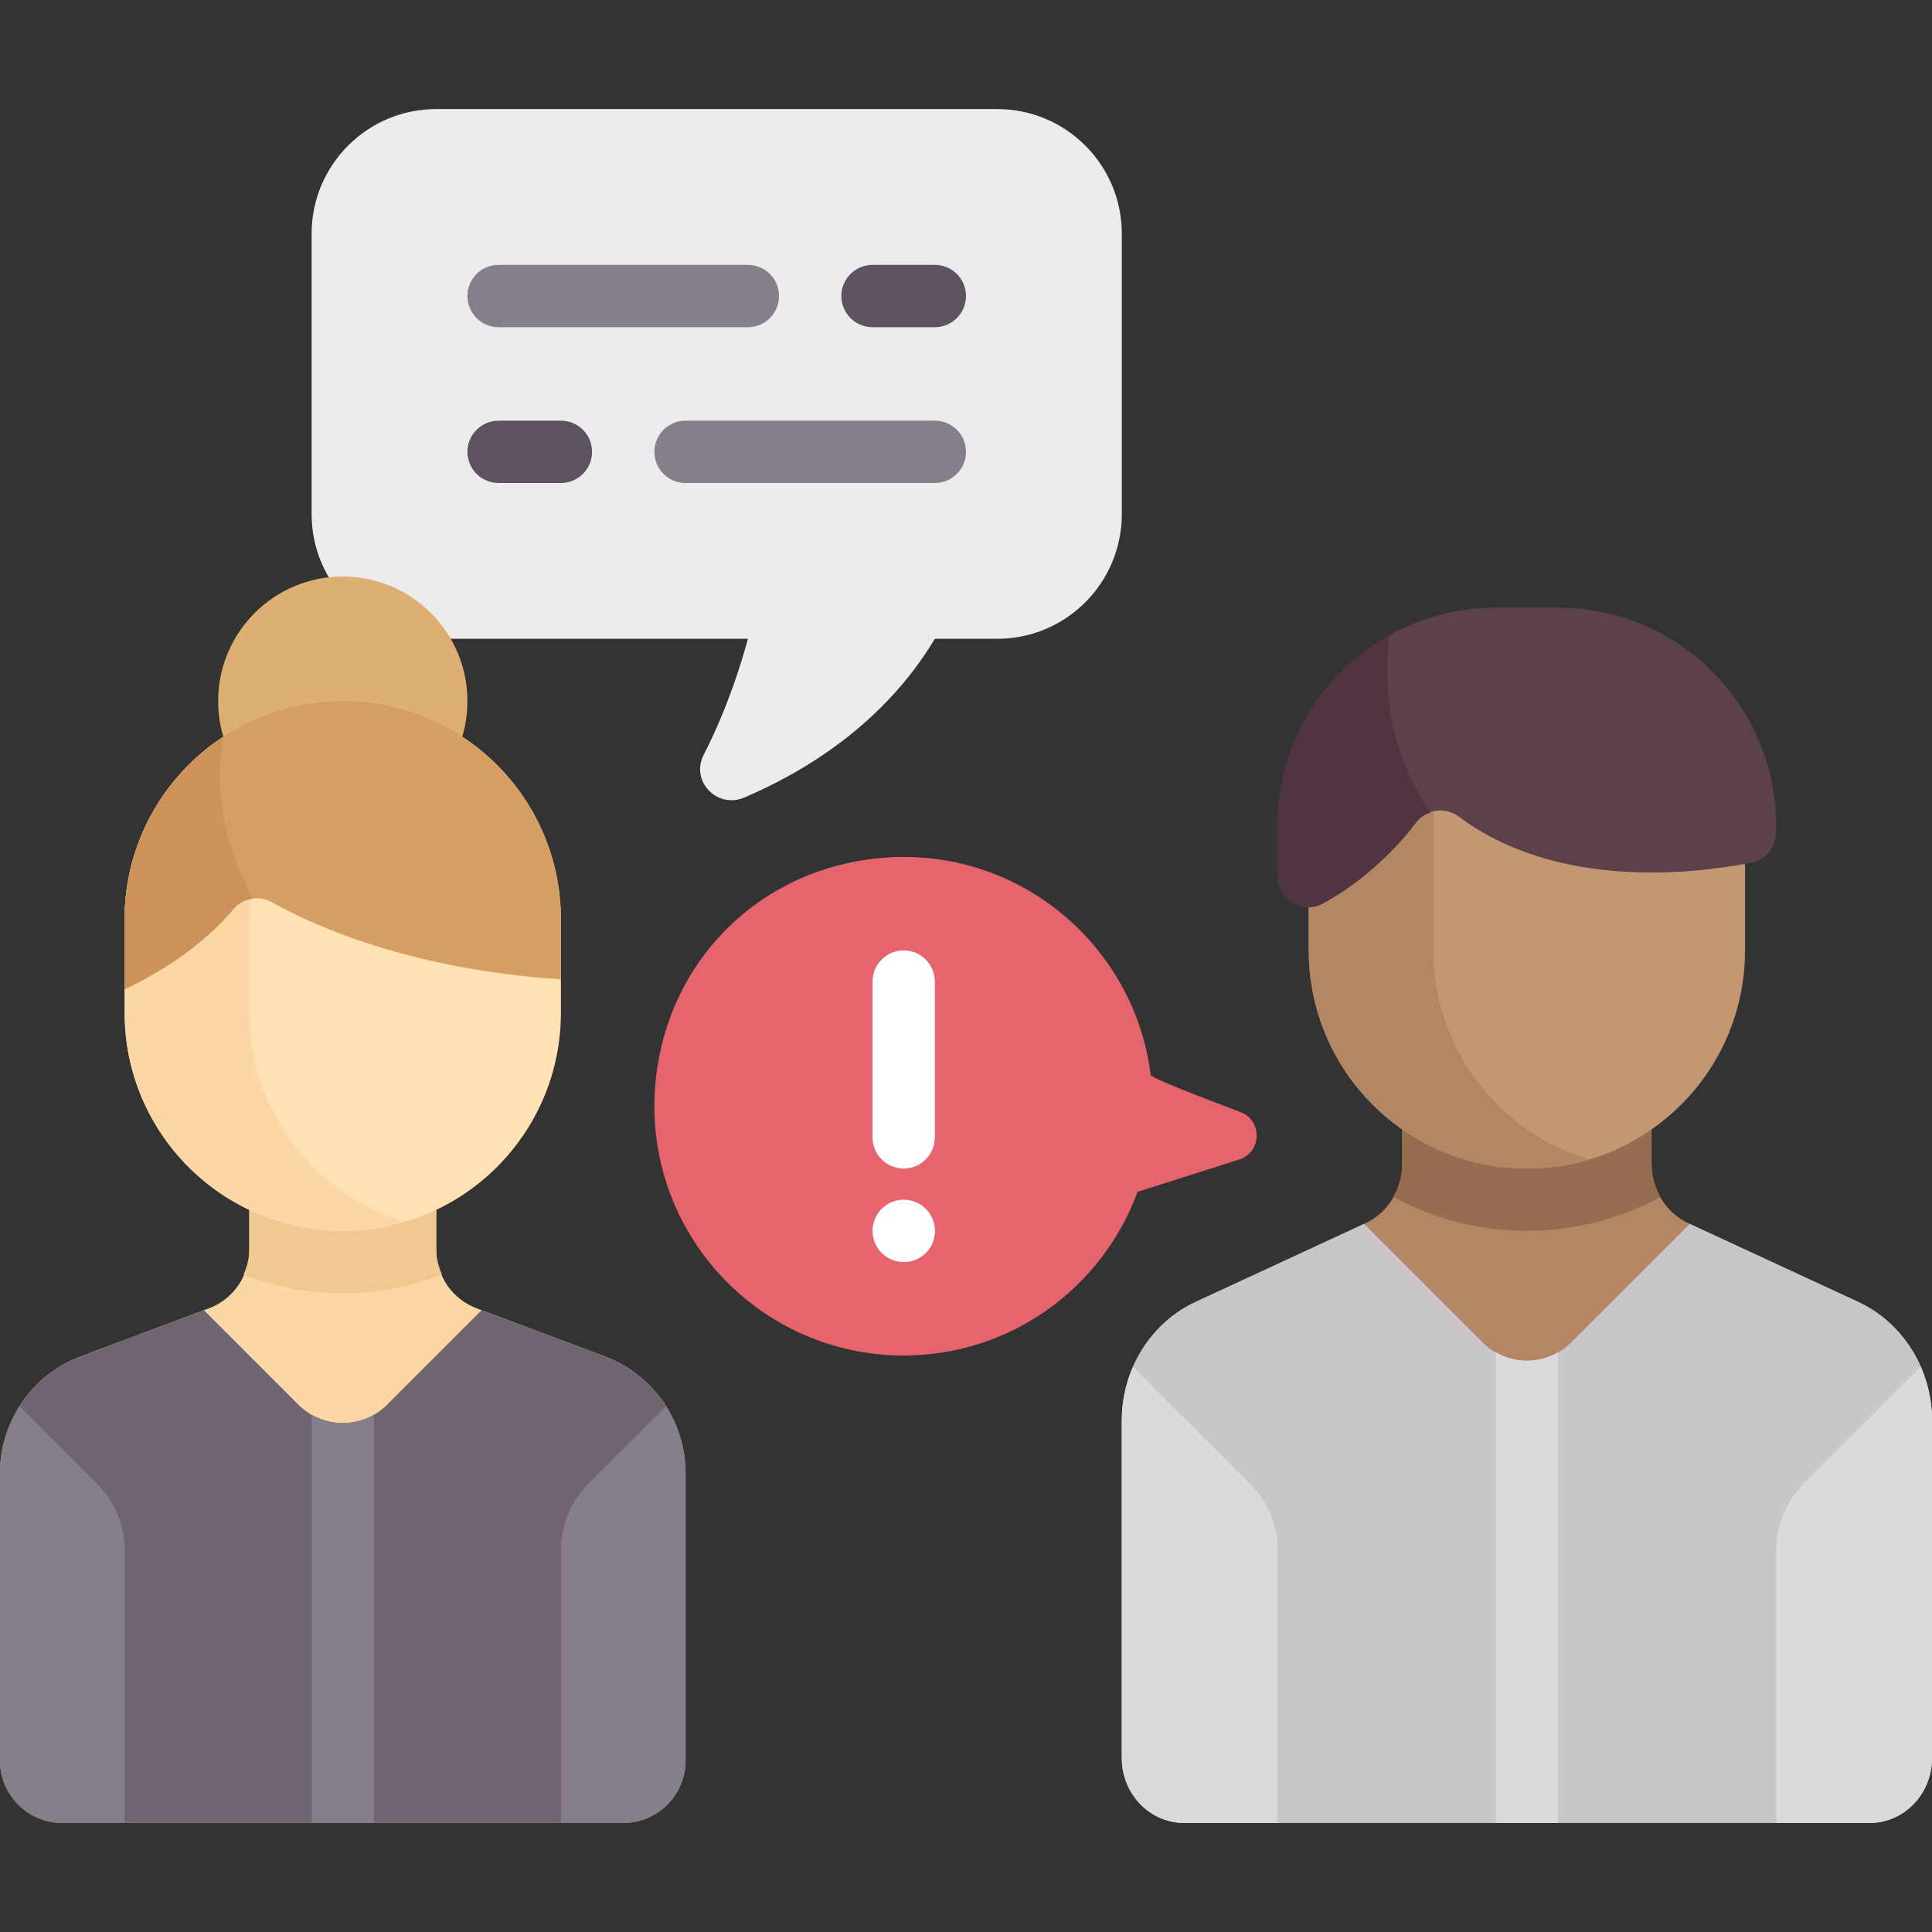 <?xml version="1.0" encoding="iso-8859-1"?>
<!-- Generator: Adobe Illustrator 19.0.0, SVG Export Plug-In . SVG Version: 6.00 Build 0)  -->
<svg version="1.1" id="Capa_1" xmlns="http://www.w3.org/2000/svg" xmlns:xlink="http://www.w3.org/1999/xlink" x="0px" y="0px"
	 viewBox="0 0 512 512" style="enable-background:new 0 0 512 512;" xml:space="preserve">
<rect x="0" y="0" width="512" height="512" fill="#333333" stroke="none"/>
<path style="fill:#E6646E;" d="M328.38,307.289c6.024-1.916,6.258-10.357,0.342-12.587c-11.281-4.251-23.676-9.079-23.767-9.803
	c-4.435-35.509-36.968-62.281-74.692-57.177c-30.284,4.097-53.045,27.494-56.422,57.866c-4.434,39.877,26.662,73.637,65.642,73.637
	c28.503,0,52.717-18.085,61.981-43.378L328.38,307.289z"/>
<path style="fill:#EDEBED;" d="M264.258,28.903H115.613c-18.243,0-33.032,14.789-33.032,33.032v74.323
	c0,18.243,14.789,33.032,33.032,33.032h82.581c0,0-3.901,15.606-11.705,30.728c-3.585,6.946,3.538,14.409,10.73,11.346
	c16.184-6.893,37.029-19.584,50.523-42.074h16.516c18.243,0,33.032-14.789,33.032-33.032V61.935
	C297.29,43.692,282.501,28.903,264.258,28.903z"/>
<path style="fill:#5D5360;" d="M247.742,86.71h-16.516c-4.565,0-8.258-3.698-8.258-8.258s3.694-8.258,8.258-8.258h16.516
	c4.565,0,8.258,3.698,8.258,8.258S252.306,86.71,247.742,86.71z"/>
<g>
	<path style="fill:#867E88;" d="M198.193,86.71h-66.065c-4.565,0-8.258-3.698-8.258-8.258s3.694-8.258,8.258-8.258h66.065
		c4.565,0,8.258,3.698,8.258,8.258S202.758,86.71,198.193,86.71z"/>
	<path style="fill:#867E88;" d="M247.742,128h-66.065c-4.565,0-8.258-3.698-8.258-8.258c0-4.56,3.694-8.258,8.258-8.258h66.065
		c4.565,0,8.258,3.698,8.258,8.258S252.306,128,247.742,128z"/>
</g>
<path style="fill:#5D5360;" d="M148.645,128h-16.516c-4.565,0-8.258-3.698-8.258-8.258c0-4.56,3.694-8.258,8.258-8.258h16.516
	c4.565,0,8.258,3.698,8.258,8.258S153.209,128,148.645,128z"/>
<path style="fill:#FAD7A5;" d="M160.243,359.446l-33.914-12.718c-6.446-2.417-10.717-8.58-10.717-15.465v-13.328H66.065v13.329
	c0,6.885-4.271,13.047-10.717,15.464l-33.914,12.718C8.541,364.281,0,376.606,0,390.375v76.205c0,9.122,7.395,16.516,16.516,16.516
	h148.645c9.122,0,16.516-7.395,16.516-16.516v-76.205C181.677,376.606,173.136,364.281,160.243,359.446z"/>
<path style="fill:#F0C891;" d="M90.839,342.71c9.273,0,18.117-1.783,26.31-4.899c-0.897-2.047-1.537-4.217-1.537-6.547v-13.328
	H66.065v13.329c0,2.33-0.639,4.498-1.536,6.546C72.721,340.926,81.566,342.71,90.839,342.71z"/>
<path style="fill:#6F6571;" d="M16.516,483.097h148.645c9.122,0,16.516-7.395,16.516-16.516v-76.205
	c0-13.769-8.541-26.094-21.434-30.929l-32.618-12.232l-25.107,25.107c-6.45,6.45-16.907,6.45-23.357,0l-25.107-25.107
	l-32.619,12.232C8.541,364.281,0,376.606,0,390.375v76.206C0,475.702,7.395,483.097,16.516,483.097z"/>
<path style="fill:#FFE1B4;" d="M90.839,326.194L90.839,326.194c-31.926,0-57.807-25.881-57.807-57.806v-24.774
	c0-31.926,25.881-57.806,57.806-57.806l0,0c31.926,0,57.806,25.881,57.806,57.806v24.774
	C148.645,300.313,122.764,326.194,90.839,326.194z"/>
<path style="fill:#FAD7A5;" d="M66.065,268.387v-24.774c0-26.182,17.418-48.271,41.29-55.381
	c-5.236-1.559-10.773-2.425-16.516-2.425c-31.925,0-57.807,25.881-57.807,57.807v24.774c0,31.925,25.881,57.806,57.807,57.806
	c5.743,0,11.28-0.866,16.516-2.425C83.482,316.658,66.065,294.569,66.065,268.387z"/>
<g>
	<path style="fill:#867E88;" d="M25.776,393.26L5.214,372.698C1.921,377.879,0,383.951,0,390.375v76.206
		c0,9.121,7.395,16.516,16.516,16.516h16.516v-72.319C33.032,404.207,30.422,397.906,25.776,393.26z"/>
	<path style="fill:#867E88;" d="M155.901,393.26l20.563-20.562c3.293,5.181,5.214,11.253,5.214,17.677v76.206
		c0,9.121-7.395,16.516-16.516,16.516h-16.516v-72.319C148.645,404.207,151.255,397.906,155.901,393.26z"/>
	<path style="fill:#867E88;" d="M82.581,374.874v108.223h16.516V374.874C93.991,377.838,87.686,377.838,82.581,374.874z"/>
</g>
<circle style="fill:#DEAF73;" cx="90.84" cy="185.81" r="33.03"/>
<path style="fill:#D59F63;" d="M33.032,243.613v18.532c9.147-4.332,20.351-11.165,28.923-21.33c2.505-2.97,6.789-3.583,10.176-1.68
	c10.887,6.116,36.415,17.764,76.514,20.4v-15.921c0-31.926-25.881-57.806-57.806-57.806l0,0
	C58.913,185.806,33.032,211.687,33.032,243.613z"/>
<path style="fill:#CD915A;" d="M59.28,195.217c-15.792,10.319-26.248,28.124-26.248,48.396v18.532
	c9.147-4.332,20.351-11.165,28.923-21.33c1.314-1.558,3.12-2.426,5.026-2.664C60.864,226.525,56.086,211.364,59.28,195.217z"/>
<path style="fill:#B48764;" d="M492.383,344.983l-44.897-20.786c-5.965-2.761-9.809-8.923-9.809-15.722v-31.83l-66.064,0.001v31.83
	c0,6.799-3.844,12.96-9.808,15.721l-44.898,20.786c-11.929,5.523-19.616,17.845-19.616,31.443v89.467
	c0,9.502,7.395,17.204,16.516,17.204h181.677c9.122,0,16.516-7.703,16.516-17.204v-89.466
	C512,362.828,504.312,350.506,492.383,344.983z"/>
<path style="fill:#C9C6CA;" d="M313.807,483.097h181.677c9.121,0,16.516-7.703,16.516-17.204v-89.466
	c0-13.598-7.688-25.921-19.617-31.444l-44.592-20.644l-31.467,31.467c-6.45,6.45-16.907,6.45-23.357,0L361.5,324.338l-44.593,20.645
	c-11.929,5.523-19.616,17.845-19.616,31.443v89.467C297.291,475.394,304.686,483.097,313.807,483.097z"/>
<path style="fill:#966D50;" d="M371.614,276.646v31.83c0,3.151-0.899,6.124-2.379,8.726c10.533,5.732,22.599,8.992,35.411,8.992
	s24.877-3.259,35.41-8.991c-1.48-2.602-2.379-5.576-2.379-8.727v-31.83L371.614,276.646z"/>
<path style="fill:#C39772;" d="M404.646,309.677L404.646,309.677c-31.926,0-57.807-25.881-57.807-57.806v-49.548h115.613v49.548
	C462.453,283.797,436.572,309.677,404.646,309.677z"/>
<path style="fill:#B48764;" d="M379.872,251.871v-49.548H346.84v49.548c0,31.925,25.881,57.807,57.806,57.807
	c5.743,0,11.28-0.866,16.516-2.425C397.29,300.142,379.872,278.053,379.872,251.871z"/>
<path style="fill:#5C414B;" d="M412.904,161.032h-16.516c-31.926,0-57.807,25.881-57.807,57.807v13.211
	c0,6.12,6.493,10.275,11.906,7.42c8.378-4.419,18.204-12.663,24.808-21.556c2.667-3.592,7.795-4.124,11.38-1.449
	c26.204,19.554,62.703,15.059,77.458,12.145c3.845-0.759,6.578-4.168,6.578-8.087v-1.684
	C470.711,186.913,444.83,161.032,412.904,161.032z"/>
<path style="fill:#503441;" d="M350.488,239.469c8.378-4.419,18.204-12.663,24.807-21.556c1.011-1.361,2.419-2.138,3.919-2.612
	c-11.675-16.252-12.471-34.368-11.021-46.903c-17.659,9.893-29.612,28.76-29.612,50.441v13.21
	C338.581,238.169,345.074,242.324,350.488,239.469z"/>
<g>
	<path style="fill:#DBD9DC;" d="M338.581,410.778c0-6.571-2.61-12.872-7.256-17.518l-31.061-31.061
		c-1.914,4.387-2.973,9.217-2.973,14.226v89.467c0,9.502,7.395,17.205,16.516,17.205h24.774L338.581,410.778L338.581,410.778z"/>
	<path style="fill:#DBD9DC;" d="M470.71,410.778c0-6.571,2.61-12.872,7.256-17.518l31.061-31.061
		c1.914,4.387,2.973,9.217,2.973,14.226v89.467c0,9.502-7.395,17.205-16.516,17.205H470.71V410.778z"/>
	<path style="fill:#DBD9DC;" d="M396.388,358.358v124.739h16.516V358.358C407.798,361.322,401.493,361.322,396.388,358.358z"/>
</g>
<g>
	<path style="fill:#FFFFFF;" d="M239.484,309.677c-4.565,0-8.258-3.698-8.258-8.258v-41.29c0-4.56,3.694-8.258,8.258-8.258
		c4.565,0,8.258,3.698,8.258,8.258v41.29C247.742,305.98,244.048,309.677,239.484,309.677z"/>
	<path style="fill:#FFFFFF;" d="M239.564,334.452h-0.081c-4.565,0-8.258-3.698-8.258-8.258s3.694-8.258,8.258-8.258
		c4.565,0,8.298,3.698,8.298,8.258C247.782,330.754,244.129,334.452,239.564,334.452z"/>
</g>
<g>
</g>
<g>
</g>
<g>
</g>
<g>
</g>
<g>
</g>
<g>
</g>
<g>
</g>
<g>
</g>
<g>
</g>
<g>
</g>
<g>
</g>
<g>
</g>
<g>
</g>
<g>
</g>
<g>
</g>
</svg>
